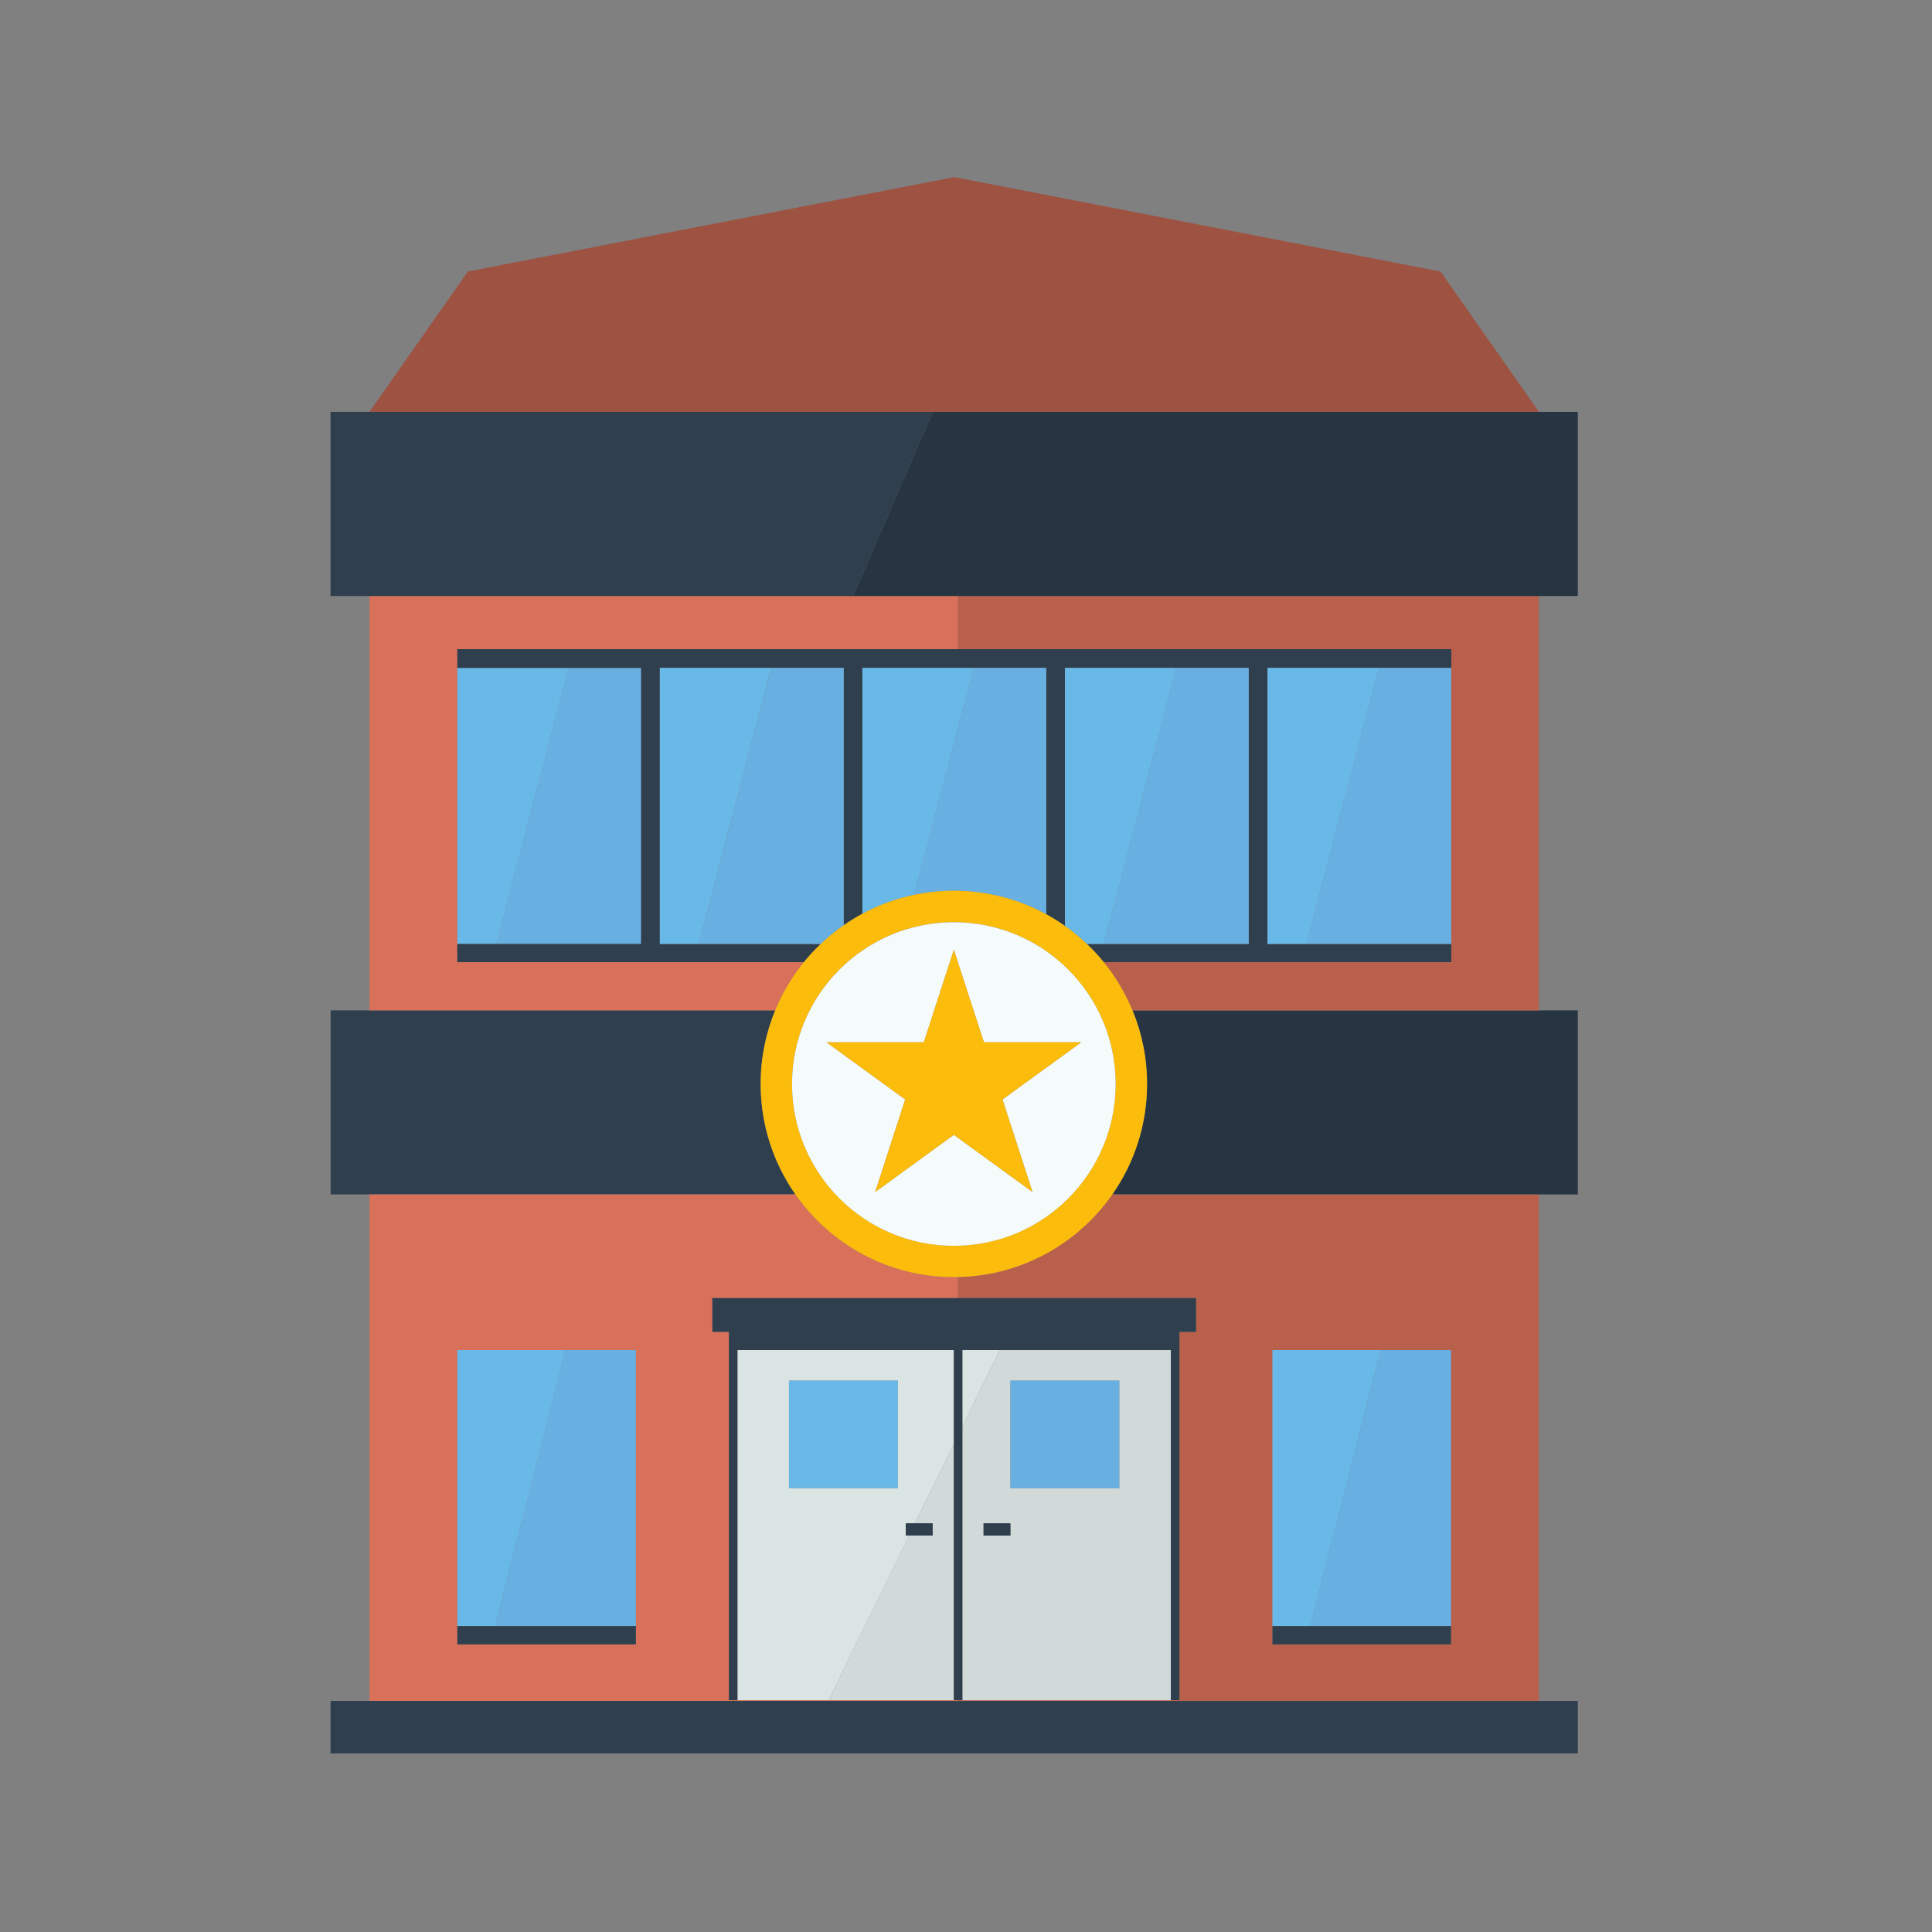 <?xml version="1.0" encoding="utf-8"?>
<!-- Generator: Adobe Illustrator 23.0.3, SVG Export Plug-In . SVG Version: 6.00 Build 0)  -->
<svg version="1.1" id="Ebene_1" xmlns="http://www.w3.org/2000/svg" xmlns:xlink="http://www.w3.org/1999/xlink" x="0px" y="0px"
	 viewBox="0 0 240 240" style="enable-background:new 0 0 240 240;" xml:space="preserve">
<rect x="0" y="0" width="240" height="240" fill="#808080" stroke="none"/>
<style type="text/css">
	.st0{fill:none;}
	.st1{fill:#303F4E;}
	.st2{fill:#273542;}
	.st3{fill:#D97059;}
	.st4{fill:#B9604C;}
	.st5{fill:#69B9E8;}
	.st6{fill:#68B0E2;}
	.st7{fill:#DAE4E2;}
	.st8{fill:#D2DAD9;}
	.st9{fill:#FBBC0B;}
	.st10{fill:#F5FAFA;}
	.st11{fill:#9D5242;}
</style>
<g>
	<rect x="0" class="st0" width="240" height="240"/>
</g>
<g>
	<polygon class="st1" points="45.9,211.3 41.06,211.3 41.06,217.82 196,217.82 196,211.3 191.17,211.3 119.02,211.3 	"/>
	<path class="st1" d="M94.49,134.65c0-3.24,0.64-6.32,1.81-9.14H45.9h-4.83v22.87h4.83h52.92C96.1,144.49,94.49,139.76,94.49,134.65
		z"/>
	<path class="st2" d="M142.49,134.65c0,5.11-1.6,9.84-4.32,13.73h53H196v-22.87h-4.83h-50.48
		C141.85,128.33,142.49,131.41,142.49,134.65z"/>
	<path class="st3" d="M119.02,211.2h-0.53h-15.55H91.61h-0.04h-0.04h-0.98v-45.75h-2.06v-4.2h30.53v-2.61
		c-0.18,0-0.35,0.01-0.53,0.01c-8.15,0-15.34-4.06-19.68-10.27H45.9v62.91h73.12V211.2z M78.99,202v2.26H56.81V202v-34.29h13.43
		h8.74V202z"/>
	<path class="st4" d="M119.02,158.64v2.61h29.55v4.2h-2.06v45.75h-1.02h-0.04h-25.9h-0.53v0.1h72.14v-62.91h-53
		C133.92,154.45,126.95,158.47,119.02,158.64z M158.07,202v-34.29h13.43h8.74V202v2.26h-22.17V202z"/>
	<path class="st3" d="M99.86,119.53H81.97h-2.33H56.81v-2.26V82.97v-2.33h62.21v-6.61h-13.05H45.9v51.48h50.4
		C97.2,123.34,98.4,121.32,99.86,119.53z"/>
	<path class="st4" d="M119.02,74.04v6.61h61.26v2.33v34.29v2.26h-22.83h-2.33h-18.01c1.46,1.8,2.67,3.81,3.56,5.99h50.48V74.04
		H119.02z"/>
	<polygon class="st5" points="70.25,167.71 56.81,167.71 56.81,202 61.5,202 	"/>
	<polygon class="st6" points="61.5,202 78.99,202 78.99,167.71 70.25,167.71 	"/>
	<polygon class="st1" points="56.81,202 56.81,204.27 78.99,204.27 78.99,202 61.5,202 	"/>
	<polygon class="st5" points="171.51,167.71 158.07,167.71 158.07,202 162.76,202 	"/>
	<polygon class="st6" points="180.25,202 180.25,167.71 171.51,167.71 162.76,202 	"/>
	<polygon class="st1" points="180.25,202 162.76,202 158.07,202 158.07,204.27 180.25,204.27 	"/>
	<polygon class="st5" points="70.64,82.97 56.81,82.97 56.81,117.26 61.64,117.26 	"/>
	<polygon class="st6" points="79.65,117.26 79.65,82.97 70.64,82.97 61.64,117.26 	"/>
	<path class="st1" d="M56.81,82.97h13.83h9v34.29h-18h-4.83v2.26h22.83h2.33h17.89c0.65-0.8,1.35-1.55,2.1-2.26H86.8h-4.83V82.97
		H95.8h9v31.97c0.75-0.52,1.52-1,2.33-1.43V82.97h13.83h9v30.6c0.81,0.44,1.58,0.93,2.33,1.45V82.97h13.83h9v34.29h-18h-2.1
		c0.75,0.71,1.45,1.46,2.1,2.26h18.01h2.33h22.83v-2.26h-18h-4.83V82.97h13.83h9v-2.33h-61.26H56.81V82.97z"/>
	<polygon class="st5" points="81.97,82.97 81.97,117.26 86.8,117.26 95.8,82.97 	"/>
	<path class="st6" d="M104.81,82.97h-9l-9,34.29h15.16c0.89-0.84,1.84-1.62,2.84-2.32V82.97z"/>
	<path class="st5" d="M120.96,82.97h-13.83v30.54c1.99-1.07,4.15-1.87,6.43-2.35L120.96,82.97z"/>
	<path class="st6" d="M118.49,110.65c4.16,0,8.06,1.06,11.47,2.92v-30.6h-9l-7.4,28.19C115.16,110.83,116.8,110.65,118.49,110.65z"
		/>
	<path class="st5" d="M137.12,117.26l9-34.29h-13.83v32.05c0.97,0.68,1.88,1.43,2.73,2.24H137.12z"/>
	<polygon class="st6" points="155.12,117.26 155.12,82.97 146.12,82.97 137.12,117.26 	"/>
	<polygon class="st5" points="157.45,82.97 157.45,117.26 162.28,117.26 171.28,82.97 	"/>
	<polygon class="st6" points="162.28,117.26 180.28,117.26 180.28,82.97 171.28,82.97 	"/>
	<path class="st7" d="M112.52,190.75v-1.53h1.16l4.81-9.84v-11.67H91.61v43.49h11.33l10-20.45H112.52z M111.54,184.86H98.01v-13.35
		h13.52V184.86z"/>
	<polygon class="st7" points="119.55,167.71 119.55,177.22 124.2,167.71 	"/>
	<polygon class="st8" points="113.68,189.23 115.86,189.23 115.86,190.75 112.93,190.75 102.94,211.2 118.49,211.2 118.49,179.38 	
		"/>
	<path class="st8" d="M124.2,167.71l-4.65,9.51v33.99h25.9v-43.49H124.2z M125.52,190.75h-3.34v-1.53h3.34V190.75z M139.04,184.86
		h-13.52v-13.35h13.52V184.86z"/>
	<polygon class="st1" points="112.52,190.75 112.93,190.75 115.86,190.75 115.86,189.23 113.68,189.23 112.52,189.23 	"/>
	<rect x="122.18" y="189.23" class="st1" width="3.34" height="1.53"/>
	<polygon class="st1" points="88.49,165.45 90.55,165.45 90.55,211.2 91.53,211.2 91.57,211.2 91.61,211.2 91.61,167.71 
		118.49,167.71 118.49,179.38 118.49,211.2 119.02,211.2 119.55,211.2 119.55,177.22 119.55,167.71 124.2,167.71 145.45,167.71 
		145.45,211.2 145.49,211.2 146.51,211.2 146.51,165.45 148.58,165.45 148.58,161.25 119.02,161.25 88.49,161.25 	"/>
	<rect x="98.01" y="171.51" class="st5" width="13.52" height="13.35"/>
	<rect x="125.52" y="171.51" class="st6" width="13.52" height="13.35"/>
	<path class="st9" d="M132.29,115.02c-0.75-0.53-1.52-1.02-2.33-1.45c-3.41-1.86-7.32-2.92-11.47-2.92c-1.69,0-3.34,0.18-4.93,0.51
		c-2.28,0.48-4.44,1.27-6.43,2.35c-0.81,0.43-1.58,0.91-2.33,1.43c-1.01,0.7-1.96,1.48-2.84,2.32c-0.75,0.71-1.45,1.46-2.1,2.26
		c-1.46,1.8-2.67,3.81-3.56,5.99c-1.16,2.82-1.81,5.9-1.81,9.14c0,5.11,1.6,9.84,4.32,13.73c4.34,6.2,11.53,10.27,19.68,10.27
		c0.18,0,0.35-0.01,0.53-0.01c7.93-0.17,14.9-4.18,19.15-10.25c2.72-3.89,4.32-8.62,4.32-13.73c0-3.24-0.64-6.32-1.81-9.14
		c-0.9-2.17-2.1-4.19-3.56-5.99c-0.65-0.8-1.35-1.55-2.1-2.26C134.17,116.45,133.26,115.7,132.29,115.02z M138.59,134.65
		c0,11.1-9,20.1-20.1,20.1s-20.1-9-20.1-20.1c0-11.1,9-20.1,20.1-20.1S138.59,123.55,138.59,134.65z"/>
	<path class="st10" d="M118.49,114.56c-11.1,0-20.1,9-20.1,20.1c0,11.1,9,20.1,20.1,20.1s20.1-9,20.1-20.1
		C138.59,123.55,129.59,114.56,118.49,114.56z M124.53,136.58l3.73,11.49l-9.77-7.1l-9.77,7.1l3.73-11.49l-9.77-7.1h12.08
		l3.73-11.49l3.73,11.49h12.08L124.53,136.58z"/>
	<polygon class="st1" points="115.86,51.16 45.9,51.16 41.06,51.16 41.06,74.04 45.9,74.04 105.97,74.04 	"/>
	<polygon class="st11" points="191.17,51.16 178.95,33.73 118.55,22 58.12,33.73 45.9,51.16 115.86,51.16 	"/>
	<polygon class="st2" points="105.97,74.04 119.02,74.04 191.17,74.04 196,74.04 196,51.16 191.17,51.16 115.86,51.16 	"/>
	<polygon class="st9" points="118.49,117.99 114.76,129.48 102.68,129.48 112.45,136.58 108.72,148.07 118.49,140.97 128.26,148.07 
		124.53,136.58 134.3,129.48 122.23,129.48 	"/>
</g>
</svg>
